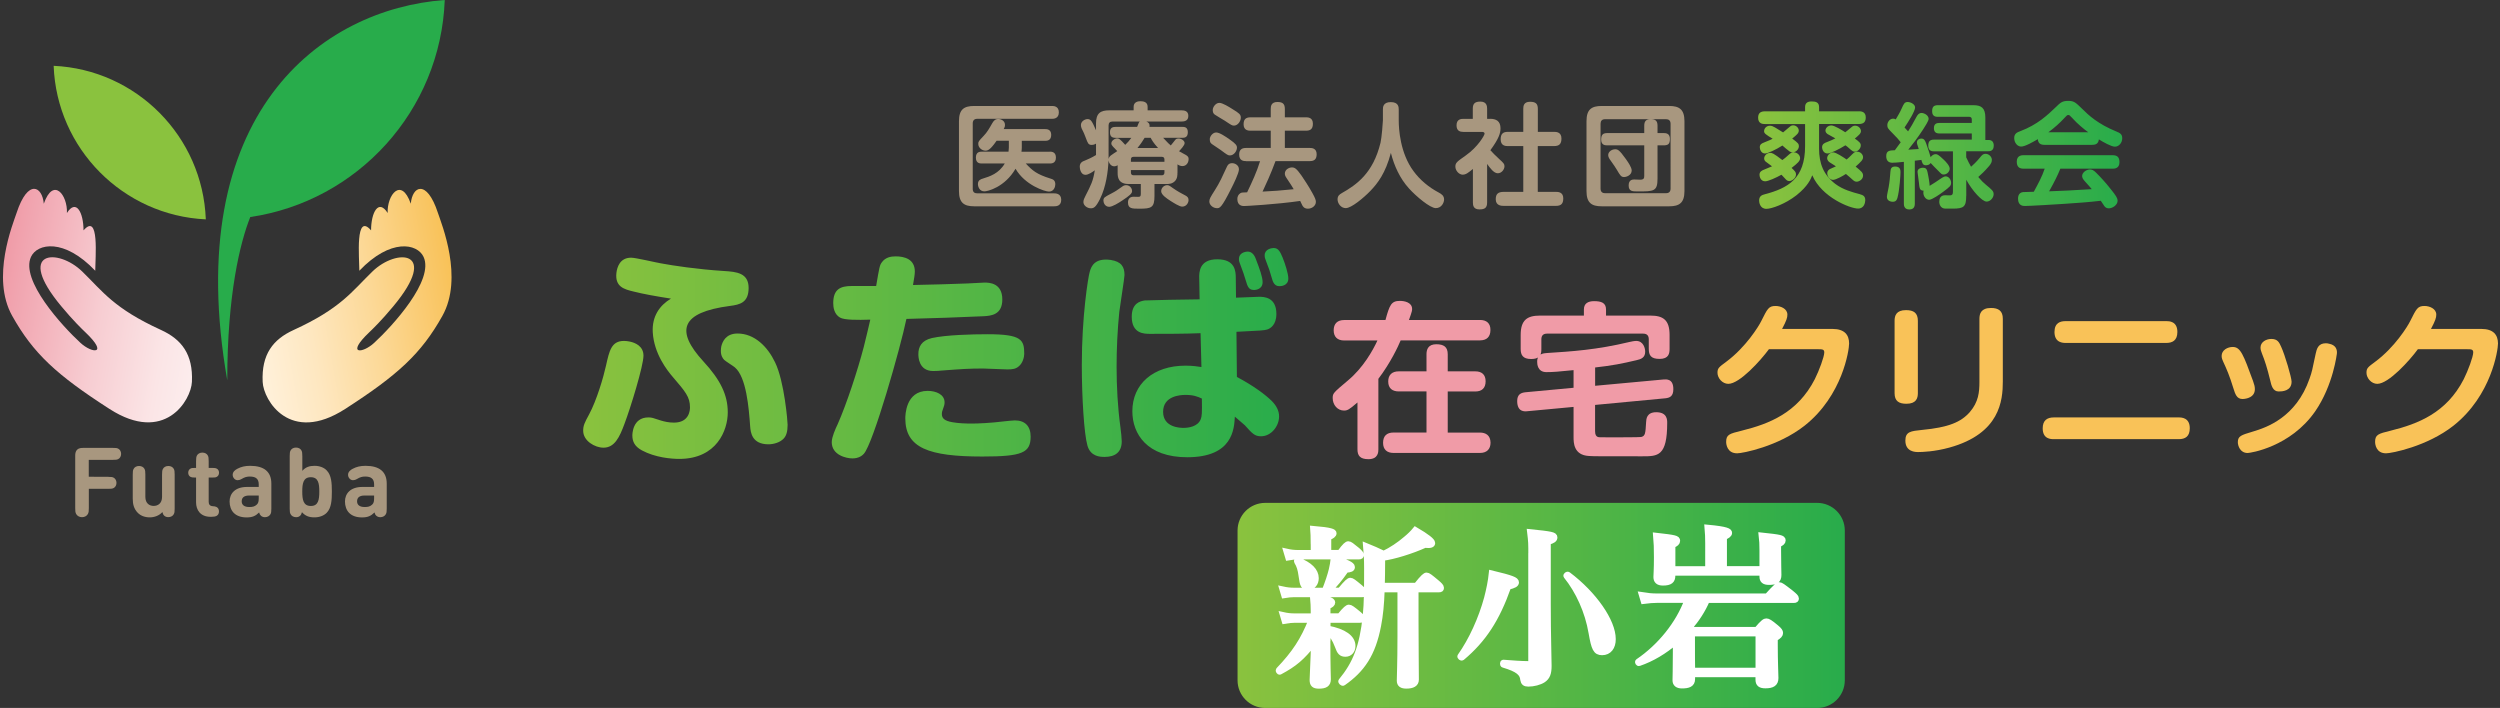 <?xml version="1.0" encoding="utf-8"?>
<!-- Generator: Adobe Illustrator 25.0.0, SVG Export Plug-In . SVG Version: 6.00 Build 0)  -->
<svg version="1.1" id="レイヤー_1" xmlns="http://www.w3.org/2000/svg" xmlns:xlink="http://www.w3.org/1999/xlink" x="0px"
	 y="0px" viewBox="0 0 452 128" style="enable-background:new 0 0 452 128;" xml:space="preserve">
<rect x="0" y="0" width="452" height="128" fill="#333333" stroke="none"/>
<style type="text/css">
	.st0{fill:url(#SVGID_3_);}
	.st1{fill:#F09BA7;}
	.st2{fill:#F9C258;}
	.st3{fill:#A8977F;}
	.st4{fill:url(#SVGID_4_);}
	.st5{fill:#8AC23E;}
	.st6{fill:#28AC4B;}
	.st7{clip-path:url(#SVGID_5_);fill:url(#SVGID_6_);}
	.st8{clip-path:url(#SVGID_7_);fill:url(#SVGID_8_);}
	.st9{fill:url(#SVGID_9_);}
	.st10{fill:#FFFFFF;stroke:#FFFFFF;stroke-miterlimit:10;}
</style>
<linearGradient id="SVGID_3_" gradientUnits="userSpaceOnUse" x1="105.443" y1="63.912" x2="232.934" y2="63.912">
	<stop  offset="0" style="stop-color:#8AC23E"/>
	<stop  offset="1" style="stop-color:#28AC4B"/>
</linearGradient>
<path class="st0" d="M116.34,64.3c0,1.84-2.33,9.42-3.43,12.32c-0.9,2.45-1.8,4.32-3.8,4.32c-1.55,0-3.67-1.22-3.67-3.06
	c0-0.94,0.24-1.43,1.06-2.94c1.39-2.57,2.61-6.77,3.06-8.81c0.61-2.73,0.98-4.49,3.26-4.49c0.33,0,0.69,0.04,1.06,0.12
	C114.87,61.97,116.34,62.59,116.34,64.3 M140.12,65.48c-1.35-2.81-3.71-5.18-6.77-5.18c-2.12,0-2.73,1.47-2.94,2.33
	c-0.04,0.24-0.08,0.49-0.08,0.81c0,0.9,0.37,1.39,0.61,1.63c0.25,0.25,1.63,1.1,1.92,1.35c2.08,1.75,2.53,7.3,2.77,10.69
	c0.08,1.02,0.29,3.22,3.3,3.22c0.94,0,2.12-0.33,2.78-1.06c0.45-0.49,0.69-1.22,0.69-2.49C142.41,76.38,141.84,68.99,140.12,65.48
	 M131.99,55.31c1.77-0.23,3.36-0.58,3.36-3.25c0-2.72-2.2-2.92-4.41-3.06c-4.81-0.3-9.3-0.98-11.46-1.39
	c-0.78-0.12-4.53-1.02-5.38-1.02c-2.04,0-2.53,1.75-2.65,2.73c-0.29,2.53,1.39,2.98,3.06,3.38c1.7,0.44,4.2,0.89,6.8,1.29
	c-2.05,1.22-3.46,3.22-3.29,6.1c0.23,3.85,2.57,6.85,3.67,8.12c2.2,2.57,3.06,3.55,3.06,5.43c0,0.45-0.08,2.77-2.9,2.77
	c-0.98,0-1.75-0.2-2.33-0.37c-1.51-0.49-1.67-0.57-2.29-0.57c-2.9,0-2.9,3.1-2.9,3.26c0,1.14,0.45,2,1.71,2.69
	c2.41,1.31,5.35,1.55,6.77,1.55c6.78,0,8.77-5.18,8.77-8.41c0-3.14-1.31-5.86-4.41-9.22C122.05,59.77,123.09,56.47,131.99,55.31
	 M159.48,47.37c0.61-0.82,1.55-1.02,2.45-1.02c1.59,0,3.47,0.49,3.47,2.73c0,0.57-0.12,1.22-0.33,2.45
	c3.26-0.08,7.22-0.16,9.79-0.28c0.49,0,2.69-0.16,3.14-0.16c0.82,0,3.22,0.04,3.22,3.06c0,2.77-2.04,2.94-3.3,3.02
	c-4.2,0.2-9.39,0.37-14.04,0.49c-1.06,5.18-6.04,22.65-7.71,24.4c-0.29,0.33-0.94,0.82-2.04,0.82c-1.14,0-3.75-0.61-3.75-2.94
	c0-0.9,0.65-2.37,1.06-3.22c1.63-3.67,3.63-9.79,4.73-13.99c0.45-1.75,0.94-3.92,1.18-4.94c-2.33,0.08-4.69,0.08-5.47-0.37
	c-1.06-0.61-1.23-1.84-1.23-2.61c0-2.53,1.31-3.1,3.35-3.1h4.41C158.99,48.31,159.03,47.94,159.48,47.37 M177.59,82.54
	c-9.67,0-13.91-1.55-13.91-6.89c0-0.53,0.04-4.98,4.04-4.98c1.47,0,3.06,0.61,3.06,2.08c0,0.41-0.12,0.73-0.2,0.94
	c-0.24,0.65-0.29,0.82-0.29,1.18c0,0.74,0.45,1.22,1.92,1.47c1.1,0.2,2.49,0.24,3.43,0.24c1.14,0,3.31-0.08,6-0.41
	c0.49-0.04,1.39-0.16,1.84-0.16c1.83,0,2.86,1.02,2.86,2.94C186.32,81.84,184.9,82.54,177.59,82.54 M184.16,66.26
	c-0.53,0.45-1.1,0.53-2.04,0.53c-0.69,0-3.75-0.16-4.37-0.16c-2.57,0-3.67,0.08-7.55,0.37c-0.24,0.04-0.9,0.08-1.47,0.08
	c-2.69,0-2.69-2.65-2.69-3.06c0-1.27,0.53-2.45,2.45-2.9c2.57-0.57,7.34-0.69,10.08-0.69c6.16,0,6.61,1.02,6.61,3.55
	C185.18,64.59,184.9,65.69,184.16,66.26 M203.31,49.73c0,0.49-0.81,5.59-0.94,6.65c-0.33,3.26-0.49,6.61-0.49,9.91
	c0,3.59,0.2,7.34,0.69,10.93c0.12,0.9,0.24,2.08,0.24,2.57c0,1.96-1.18,2.82-3.1,2.82c-0.77,0-2.53-0.04-3.1-2.04
	c-0.61-2.08-1.02-8.77-1.02-14.57c0-8.85,1.14-15.87,1.43-16.85c0.29-1.1,0.98-2.53,3.76-2.16
	C202.78,47.29,203.31,48.27,203.31,49.73 M216.82,50.31c-0.04-1.14,0.04-3.43,3.26-3.43c3.26,0,3.35,2.16,3.35,3.43l0.04,3.51
	c0.65-0.04,3.96-0.16,4.16-0.16c0.81,0,3.14,0,3.14,3.1c0,2.04-1.14,2.65-1.67,2.82c-0.65,0.16-0.94,0.2-5.55,0.41l0.08,8.16
	c3.26,1.75,5.14,3.22,6.28,4.32c0.82,0.82,1.35,1.75,1.35,2.82c0,1.8-1.47,3.59-3.26,3.59c-1.14,0-1.55-0.45-2.94-2
	c-0.17-0.16-1.59-1.39-1.8-1.55c-0.12,2.24-0.37,7.34-8.61,7.34c-7.26,0-9.92-4.2-9.92-8.32c0-4.9,3.75-8.24,9.63-8.24
	c1.31,0,2.2,0.16,2.86,0.25l-0.16-6.12c-2.81,0.12-6.28,0.12-9.14,0.12c-1.02,0-3.3,0-3.3-3.1c0-2.41,1.47-2.81,2.36-2.94
	c0.49-0.04,8.12-0.2,9.91-0.2L216.82,50.31z M214.33,71.4c-0.98,0-4.04,0.2-4.04,3.06c0,2.82,3.06,2.9,3.67,2.9
	c0.9,0,2.61-0.2,3.14-1.59c0.2-0.57,0.24-0.9,0.2-3.71C216.49,71.68,215.76,71.4,214.33,71.4 M224.12,47.49
	C224,47.2,224,46.92,224,46.8c0-1.06,1.1-1.31,1.59-1.31c0.69,0,1.18,0.53,1.47,1.35c0.69,1.8,1.22,3.26,1.22,4.16
	c0,1.35-1.31,1.43-1.55,1.43c-0.57,0-0.98-0.2-1.27-1.02c-0.08-0.29-0.57-1.75-0.65-2.04C224.69,49.08,224.24,47.86,224.12,47.49
	 M228.77,46.84c-0.12-0.29-0.12-0.61-0.12-0.69c0-1.06,1.18-1.31,1.63-1.31c0.86,0,1.18,0.69,1.63,1.76c0.45,1.1,1.02,2.9,1.02,3.75
	c0,1.35-1.39,1.39-1.59,1.39c-0.41,0-0.94-0.12-1.26-1.02c-0.08-0.28-0.53-1.71-0.61-2C229.38,48.43,228.85,47.12,228.77,46.84"/>
<g>
	<g>
		<path class="st1" d="M267.61,57.85h-12.87c0.57-1.56,0.57-1.77,0.57-1.98c0-1.23-1.45-1.47-2.2-1.47c-1.57,0-1.87,0.72-2.62,3.46
			h-7.46c-1.23,0-1.9,0.66-1.9,1.86c0,1.14,0.63,1.84,1.9,1.84h6.01c-0.84,1.83-2.59,4.93-5.29,7.19c-2.68,2.26-2.8,2.35-2.8,3.22
			c0,1.26,0.9,2.26,2.04,2.26c0.6,0,0.93-0.15,2.44-1.47v8.48c0,1.11,0.45,1.78,1.98,1.78c1.8,0,1.8-1.35,1.8-1.78V68.49
			c2.2-2.89,3.61-5.92,4.03-6.95h14.34c1.23,0,1.89-0.66,1.89-1.86C269.5,58.42,268.72,57.85,267.61,57.85z"/>
		<path class="st1" d="M267.58,78.21h-5.83v-7.43h4.99c1.17,0,1.86-0.6,1.86-1.84c0-1.23-0.72-1.8-1.86-1.8h-4.99v-3.1
			c0-1.32-0.72-1.8-2.07-1.8c-1.45,0-1.77,0.93-1.77,1.8v3.1h-5.02c-1.2,0-1.9,0.63-1.9,1.83c0,1.26,0.78,1.8,1.9,1.8h5.02v7.43
			h-5.96c-1.23,0-1.89,0.63-1.89,1.86c0,1.23,0.72,1.83,1.89,1.83h15.64c1.23,0,1.9-0.69,1.9-1.86
			C269.47,78.66,268.57,78.21,267.58,78.21z"/>
		<path class="st1" d="M301.1,72.01c0.84-0.09,1.44-0.39,1.44-1.66c0-1.92-1.29-1.77-1.78-1.74l-12.36,1.14v-3.31
			c3.19-0.36,4.81-0.69,7.49-1.32c0.84-0.18,1.56-0.48,1.56-1.53c0-0.63-0.33-1.95-1.62-1.95c-0.36,0-0.93,0.12-1.18,0.18
			c-6.01,1.44-10.4,1.71-15.01,2.01c-0.21,0-0.75,0.06-1.11,0.27c0.09-0.24,0.15-0.42,0.15-1.02v-1.74c0-0.69,0.36-1.02,1.02-1.02
			h17.38c0.69,0,1.02,0.36,1.02,1.02v1.71c0,1.17,0.36,1.84,1.96,1.84c1.68,0,1.8-1.02,1.8-1.84v-2.5c0-2.68-1.14-3.49-3.46-3.49
			h-8.03v-1.11c0-1.23-0.9-1.5-2.17-1.5c-1.05,0-1.83,0.39-1.83,1.5v1.11h-7.94c-2.29,0-3.49,0.78-3.49,3.49v2.53
			c0,1.08,0.36,1.83,1.9,1.83c0.69,0,0.99-0.15,1.23-0.27c-0.15,0.3-0.15,0.63-0.15,0.75c0,0.48,0.09,1.89,1.68,1.89
			c1.17,0,2.28-0.09,4.9-0.36v3.19l-8.69,0.81c-0.87,0.09-1.5,0.42-1.5,1.59c0,2.01,1.35,1.89,1.83,1.84l8.36-0.78v5.44
			c0,0.99,0,3.28,2.77,3.43c0.81,0.06,1.53,0.06,9.65,0.06c2.83,0,4.51,0,4.51-6.05c0-0.54,0-1.92-1.98-1.92
			c-1.74,0-1.8,1.23-1.83,1.77c-0.12,2.07-0.15,2.53-0.9,2.71c-0.33,0.06-4.51,0.06-5.42,0.06c-2.22,0-2.28,0-2.46-0.09
			c-0.24-0.12-0.45-0.33-0.45-1.05v-4.72L301.1,72.01z"/>
	</g>
	<g>
		<path class="st2" d="M331.31,59.47h-9.11c0.81-1.53,0.96-2.04,0.96-2.59c0-1.08-1.23-1.56-2.14-1.56c-1.26,0-1.47,0.51-2.59,2.74
			c-0.45,0.93-2.8,4.72-6.28,7.31c-1.38,1.02-1.63,1.2-1.63,2.02c0,0.99,0.9,2.01,1.96,2.01c2.04,0,5.83-4.21,7.34-6.26h8.87
			c0.75,0,1.14,0,1.14,0.57c0,0.78-0.93,3.28-1.71,4.84c-3.13,6.11-8.27,8.09-13.23,9.32c-2.23,0.54-2.8,0.72-2.8,2.02
			c0,0.45,0.18,2.07,1.99,2.07c0.96,0,7.4-1.23,12.18-4.99c6.89-5.44,8.06-13.71,8.06-14.86C334.32,60.55,333.5,59.47,331.31,59.47z
			"/>
		<path class="st2" d="M346.75,71.08V58c0-1.44-0.78-1.93-2.14-1.93c-1.77,0-2.07,0.99-2.07,1.93v13.08c0,1.44,0.78,1.92,2.14,1.92
			C346.45,73,346.75,72.01,346.75,71.08z"/>
		<path class="st2" d="M359.98,55.68c-1.8,0-2.1,1.02-2.1,1.96v11.43c0,1.86-0.18,3.61-1.72,5.41c-1.59,1.84-3.88,2.8-8.66,3.25
			c-2.02,0.21-3.01,0.3-3.01,1.93c0,2.07,1.87,2.07,2.32,2.07c0.66,0,2.95-0.06,5.65-0.81c9.14-2.53,9.65-8.51,9.65-11.97V57.64
			C362.12,56.19,361.3,55.68,359.98,55.68z"/>
		<path class="st2" d="M373.47,62h18.22c1.05,0,1.98-0.42,1.98-1.98c0-1.96-1.53-1.96-1.98-1.96h-18.22c-0.93,0-2.02,0.27-2.02,1.98
			C371.46,62,373.02,62,373.47,62z"/>
		<path class="st2" d="M393.92,75.47h-22.58c-1.2,0-2.02,0.51-2.02,1.98c0,1.95,1.5,1.95,2.02,1.95h22.58c1.2,0,1.99-0.51,1.99-1.98
			C395.91,75.5,394.4,75.47,393.92,75.47z"/>
		<path class="st2" d="M410.45,68.76c0.21,0.93,0.48,2.02,1.53,2.02c0.63,0,2.34-0.06,2.34-1.78c0-0.72-1.2-4.84-1.89-6.31
			c-0.36-0.81-0.66-1.41-1.77-1.41c-0.96,0-1.96,0.57-1.96,1.56c0,0.39,0.12,0.69,0.24,1.02C409.49,65.24,409.88,66.42,410.45,68.76
			z"/>
		<path class="st2" d="M421.12,62.15c-0.21-0.06-0.42-0.09-0.6-0.09c-1.41,0-1.66,1.05-1.84,1.87c-0.63,3.01-0.69,3.34-1.11,4.51
			c-2.44,7.07-7.85,8.87-10.26,9.59c-2.11,0.63-2.71,0.81-2.71,1.92c0,0.6,0.39,1.95,1.77,1.95c0.48,0,7.73-1.08,12.21-7.52
			c3.28-4.75,3.94-10.46,3.94-10.58C422.54,63.2,422.33,62.39,421.12,62.15z"/>
		<path class="st2" d="M407.68,70.36c0-0.45-0.09-0.78-0.33-1.47c-1.75-4.78-2.26-6.16-3.67-6.16c-0.93,0-2.01,0.57-2.01,1.62
			c0,0.42,0.15,0.75,0.3,1.08c0.6,1.29,1.11,2.44,1.83,4.78c0.33,1.05,0.6,1.93,1.65,1.93C406.12,72.13,407.68,71.86,407.68,70.36z"
			/>
		<path class="st2" d="M448.63,59.47h-9.11c0.81-1.53,0.96-2.04,0.96-2.59c0-1.08-1.23-1.56-2.13-1.56c-1.26,0-1.47,0.51-2.59,2.74
			c-0.45,0.93-2.79,4.72-6.28,7.31c-1.38,1.02-1.62,1.2-1.62,2.02c0,0.99,0.9,2.01,1.95,2.01c2.05,0,5.84-4.21,7.34-6.26h8.87
			c0.75,0,1.14,0,1.14,0.57c0,0.78-0.93,3.28-1.71,4.84c-3.13,6.11-8.27,8.09-13.23,9.32c-2.23,0.54-2.8,0.72-2.8,2.02
			c0,0.45,0.18,2.07,1.98,2.07c0.96,0,7.4-1.23,12.18-4.99c6.89-5.44,8.06-13.71,8.06-14.86C451.63,60.55,450.82,59.47,448.63,59.47
			z"/>
	</g>
</g>
<g>
	<g>
		<path class="st3" d="M190.19,19.16c0.27,0,1.25,0,1.25,1.15c0,1.17-0.99,1.17-1.25,1.17h-13.48c-0.53,0-0.84,0.25-0.84,0.84v11.82
			c0,0.58,0.29,0.82,0.84,0.82h13.89c0.27,0,1.27,0.02,1.27,1.17c0,1.17-0.99,1.17-1.27,1.17h-14.47c-1.83,0-2.75-0.64-2.75-2.75
			V21.91c0-2.14,0.92-2.75,2.75-2.75H190.19z M189.8,27.42c0.29,0,1.11,0,1.11,1.07c0,1.07-0.82,1.07-1.11,1.07h-4.34
			c1.21,1.29,1.97,1.95,4.48,2.73c0.41,0.12,0.86,0.29,0.86,1.03c0,0.45-0.25,1.32-1.15,1.32c-0.72,0-4.32-1.15-6.04-4.13
			c-1.97,3.37-5.08,4.09-5.63,4.09c-0.9,0-1.17-0.86-1.17-1.32c0-0.72,0.53-0.88,0.88-0.99c1.27-0.39,2.92-0.92,3.97-2.73h-4.13
			c-0.31,0-1.09,0-1.09-1.05c0-1.03,0.66-1.09,1.09-1.09h4.81c0-0.02,0.06-0.51,0.06-0.72v-1.25h-2.22
			c-1.13,1.64-1.58,1.79-2.01,1.79c-0.62,0-1.3-0.53-1.3-1.23c0-0.43,0.1-0.51,0.99-1.46c0.6-0.62,1.01-1.34,1.52-2.24
			c0.25-0.45,0.56-0.8,1.09-0.8c0.47,0,1.23,0.29,1.23,1.07c0,0.29-0.08,0.49-0.23,0.76h7.48c0.27,0,1.11,0,1.11,1.05
			c0,1.07-0.82,1.07-1.11,1.07h-4.21v1.25c0,0.29-0.04,0.58-0.06,0.72H189.8z"/>
		<path class="st3" d="M212.88,31.24c0,0.43,0,1.03-0.45,1.5c-0.51,0.53-1.15,0.53-1.58,0.53h-2.12v2.14c0,2.14-0.55,2.32-2.73,2.32
			c-1.32,0-2.06,0-2.06-1.13c0-0.66,0.35-1.03,1.01-1.03c0.08,0,0.78,0.02,0.84,0.02c0.39,0,0.47-0.14,0.47-0.55v-1.77h-2.18
			c-1.91,0-2.01-1.25-2.01-2.01v-1.38c-0.14,0.08-0.37,0.19-0.62,0.19c-0.55,0-0.97-0.53-1.03-1.09c-0.08,1.97-0.43,4.77-1.54,6.99
			c-0.76,1.52-1.13,1.69-1.66,1.69c-0.68,0-1.34-0.53-1.34-1.13c0-0.37,0.16-0.7,0.35-1.07c1.07-2.1,1.4-2.73,1.71-4.67
			c-0.39,0.29-1.17,0.82-1.69,0.82c-0.86,0-1.03-1.13-1.03-1.46c0-0.76,0.51-0.97,0.95-1.13c0.53-0.21,1.23-0.53,1.99-0.99v-2.06
			c-0.14,0.08-0.41,0.23-0.78,0.23c-0.62,0-0.72-0.35-1.05-1.23c-0.27-0.74-0.39-0.99-0.76-1.73c-0.04-0.1-0.14-0.35-0.14-0.64
			c0-0.64,0.68-1.07,1.21-1.07c0.62,0,0.84,0.49,1.52,2.03v-1.25c0-1.85,0.82-2.36,2.38-2.36h4.42v-0.64c0-0.9,0.84-1.01,1.21-1.01
			c0.62,0,1.32,0.16,1.32,1.01v0.64h6.15c0.47,0,1.21,0.1,1.21,0.99c0,0.76-0.47,1.03-1.21,1.03h-6.39
			c0.39,0.16,0.66,0.37,0.58,0.97h5.9c0.41,0,1.03,0.02,1.03,0.97c0,0.92-0.55,1.01-1.03,1.01h-3.43c0.92,0.99,1.03,1.09,1.38,1.38
			c0.14-0.16,0.72-0.92,0.86-1.07c0.16-0.16,0.35-0.19,0.53-0.19c0.49,0,1.11,0.37,1.11,0.84c0,0.39-0.68,1.11-1.01,1.46
			c0.21,0.1,1.11,0.6,1.3,0.72c0.39,0.25,0.43,0.45,0.43,0.72c0,0.6-0.39,1.25-1.11,1.25c-0.33,0-0.58-0.1-0.9-0.31V31.24z
			 M202.89,36.26c-0.64,0.43-1.77,1.13-2.34,1.13c-0.78,0-1.05-0.74-1.05-1.11c0-0.56,0.19-0.64,1.44-1.3
			c0.8-0.41,1.07-0.62,1.91-1.21c0.27-0.21,0.47-0.29,0.76-0.29c0.58,0,1.07,0.47,1.07,1.09C204.68,34.96,204.26,35.36,202.89,36.26
			z M200.44,28.72c0.06-0.35,0.35-0.58,0.41-0.62c0.31-0.25,0.84-0.55,1.15-0.78c-0.25-0.27-0.53-0.58-0.78-0.82
			c-0.21-0.23-0.29-0.37-0.29-0.58c0-0.47,0.6-0.9,1.07-0.9c0.29,0,0.51,0.12,1.44,1.17c0.41-0.39,0.78-0.8,1.11-1.27h-2.84
			c-0.62,0-1.03-0.19-1.03-1.03c0-0.84,0.55-0.95,1.03-0.95h3.88c0.29-0.76,0.33-0.84,0.49-0.97h-4.93c-0.49,0-0.72,0.25-0.72,0.7
			V28.72z M204.47,29.25h6.06v-0.41c0-0.29-0.12-0.49-0.49-0.49h-5.08c-0.41,0-0.49,0.23-0.49,0.49V29.25z M204.47,30.75v0.43
			c0,0.29,0.1,0.51,0.49,0.51h5.08c0.41,0,0.49-0.27,0.49-0.51v-0.43H204.47z M209.38,26.76c-0.86-0.95-1.13-1.44-1.34-1.85h-1.09
			c-0.29,0.47-0.64,1.05-1.3,1.85H209.38z M211.01,33.48c0.29,0,0.37,0.04,1.05,0.53c0.78,0.55,1.52,0.95,2.34,1.38
			c0.25,0.14,0.49,0.35,0.49,0.78c0,0.47-0.37,1.19-1.15,1.19c-0.49,0-1.62-0.72-2.16-1.07c-0.58-0.37-1.64-1.07-1.64-1.71
			C209.94,33.94,210.49,33.48,211.01,33.48z"/>
		<path class="st3" d="M222.6,34.1c-1.77,3.54-2.08,3.54-2.57,3.54c-0.66,0-1.38-0.53-1.38-1.21c0-0.47,0.16-0.72,1.03-2.1
			c0.82-1.27,1.42-2.61,2.1-4.09c0.14-0.33,0.35-0.74,0.99-0.74c0.51,0,1.23,0.37,1.23,1.11C224,31.31,223.01,33.3,222.6,34.1z
			 M219.88,23.95c0.62,0,1.66,0.72,2.4,1.23c1.19,0.82,1.36,1.13,1.36,1.52c0,0.6-0.55,1.4-1.27,1.4c-0.35,0-0.49-0.1-1.71-1.01
			c-0.23-0.16-1.23-0.82-1.44-0.97c-0.37-0.25-0.49-0.41-0.49-0.97C218.73,24.65,219.27,23.95,219.88,23.95z M220.46,18.6
			c0.58,0,1.73,0.72,2.38,1.13c1.21,0.74,1.5,0.97,1.5,1.54c0,0.68-0.58,1.44-1.23,1.44c-0.35,0-0.43-0.06-1.69-0.9
			c-0.27-0.16-1.46-0.86-1.69-1.03c-0.21-0.12-0.47-0.31-0.47-0.88C219.27,19.34,219.8,18.6,220.46,18.6z M225.29,29.13
			c-0.37,0-1.25-0.02-1.25-1.19c0-1.01,0.64-1.19,1.25-1.19h4.46v-3.12h-3.64c-0.31,0-1.27,0-1.27-1.15c0-0.92,0.41-1.27,1.27-1.27
			h3.64v-1.52c0-0.47,0.08-1.25,1.19-1.25c0.9,0,1.36,0.27,1.36,1.25v1.52h3.82c0.31,0,1.25,0,1.25,1.15c0,0.97-0.45,1.27-1.25,1.27
			h-3.82v3.12h4.5c0.31,0,1.25,0,1.25,1.13c0,0.92-0.43,1.25-1.25,1.25h-6.19c-0.78,2.16-1.87,4.52-2.34,5.51
			c2.28-0.12,2.9-0.16,5.63-0.43c-0.43-0.72-0.51-0.86-1.29-2.01c-0.27-0.39-0.31-0.62-0.31-0.82c0-0.72,0.76-1.11,1.27-1.11
			c0.53,0,0.84,0.21,1.73,1.46c0.51,0.76,1.25,1.85,1.99,3.19c0.45,0.82,0.62,1.21,0.62,1.58c0,0.7-0.7,1.23-1.44,1.23
			c-0.7,0-0.95-0.45-1.05-0.68c-0.06-0.1-0.31-0.62-0.35-0.72c-4.44,0.64-9.89,0.92-10.13,0.92c-0.25,0-1.23,0-1.23-1.27
			c0-0.45,0.19-0.84,0.58-1.07c0.19-0.1,0.31-0.12,1.19-0.14c0.88-1.83,1.75-3.7,2.34-5.63H225.29z"/>
		<path class="st3" d="M250.03,19.8c0-0.37,0-1.34,1.42-1.34c1.42,0,1.44,0.92,1.44,1.34v1.97c0,1.56,0.25,5.9,2.67,9.17
			c1.19,1.62,2.77,2.92,4.54,3.86c0.49,0.27,0.99,0.56,0.99,1.27c0,0.58-0.47,1.56-1.5,1.56c-1.01,0-3.51-2.08-4.85-3.56
			c-1.64-1.81-2.67-4.07-3.27-6.43c-0.97,3.7-2.41,5.53-3.72,6.89c-1.17,1.21-3.41,3.1-4.44,3.1c-0.86,0-1.48-0.84-1.48-1.58
			c0-0.66,0.37-0.9,0.76-1.13c2.67-1.52,5.67-3.58,7.01-9.13c0.21-0.88,0.43-3.7,0.43-4.03V19.8z"/>
		<path class="st3" d="M269.42,21.48c1.05,0,1.87,0.39,1.87,1.71c0,0.88-0.27,1.83-1.83,3.97c0.47,0.53,0.86,0.9,1.56,1.56
			c0.82,0.76,0.99,0.9,0.99,1.34c0,0.58-0.53,1.27-1.21,1.27c-0.72,0-1.4-0.95-1.93-1.69v6.97c0,1.01-0.47,1.25-1.4,1.25
			c-1.07,0-1.17-0.72-1.17-1.25v-6.06c-0.84,0.68-1.25,1.03-1.85,1.03c-0.66,0-1.32-0.72-1.32-1.46c0-0.7,0.31-0.9,1.85-1.99
			c2.26-1.58,3.43-3.7,3.43-3.95c0-0.31-0.31-0.33-0.49-0.33h-3.33c-0.6,0-1.25-0.16-1.25-1.19c0-1.17,0.92-1.17,1.25-1.17h1.69
			v-1.85c0-0.95,0.43-1.27,1.38-1.27c1.15,0,1.21,0.86,1.21,1.27v1.85H269.42z M280.97,23.84c0.35,0,1.34,0,1.34,1.19
			c0,0.97-0.37,1.38-1.34,1.38h-2.94v8.28h3.29c0.33,0,1.32,0,1.32,1.17c0,0.95-0.37,1.36-1.32,1.36h-9.43c-0.37,0-1.46,0-1.46-1.19
			c0-1.01,0.47-1.34,1.46-1.34h3.52v-8.28h-2.8c-0.33,0-1.29,0-1.29-1.21c0-1.01,0.43-1.36,1.29-1.36h2.8v-4.17
			c0-0.47,0.06-1.27,1.21-1.27c1.03,0,1.42,0.35,1.42,1.27v4.17H280.97z"/>
		<path class="st3" d="M304.55,34.55c0,2.12-0.92,2.75-2.75,2.75h-12.21c-1.83,0-2.75-0.62-2.75-2.75V21.91
			c0-2.12,0.9-2.75,2.75-2.75h12.21c1.83,0,2.75,0.64,2.75,2.75V34.55z M302.04,22.39c0-0.6-0.33-0.84-0.82-0.84H290.2
			c-0.6,0-0.82,0.35-0.82,0.84v11.7c0,0.55,0.27,0.84,0.82,0.84h11.02c0.53,0,0.82-0.27,0.82-0.84V22.39z M299.68,32.29
			c0,2.32-0.66,2.32-3.58,2.32c-0.95,0-1.64,0-1.64-1.09c0-1.07,0.76-1.07,1.05-1.07c0.16,0,0.88,0.04,1.03,0.04
			c0.66,0,0.74-0.29,0.74-0.66v-5.55h-6.62c-0.43,0-1.17,0-1.17-1.05c0-0.99,0.43-1.17,1.17-1.17h6.62v-1.34
			c0-0.82,0.35-1.17,1.13-1.17c0.82,0,1.27,0.21,1.27,1.17v1.34h1.07c0.43,0,1.17,0.02,1.17,1.07c0,0.99-0.41,1.15-1.17,1.15h-1.07
			V32.29z M293.96,28.76c0.39,0.55,1.05,1.5,1.05,2.06c0,0.84-0.92,1.19-1.38,1.19c-0.53,0-0.7-0.29-1.29-1.29
			c-0.29-0.49-0.51-0.8-1.15-1.71c-0.19-0.25-0.43-0.6-0.43-0.97c0-0.62,0.68-1.05,1.23-1.05
			C292.44,26.99,292.71,26.99,293.96,28.76z"/>
	</g>
	<linearGradient id="SVGID_4_" gradientUnits="userSpaceOnUse" x1="317.872" y1="28.048" x2="383.693" y2="28.048">
		<stop  offset="0" style="stop-color:#8AC23E"/>
		<stop  offset="1" style="stop-color:#28AC4B"/>
	</linearGradient>
	<path class="st4" d="M336.08,20.12c0.31,0,1.25,0,1.25,1.09c0,0.82-0.35,1.21-1.25,1.21h-7.19v4.46c0,2.65,0.78,4.73,2.96,6.39
		c1.34,1.01,3.04,1.48,4.38,1.83c0.68,0.19,1.01,0.41,1.01,1.09c0,0.41-0.18,1.52-1.3,1.52c-1.4,0-6.56-2.01-8.28-6.02
		c-0.27,0.68-0.78,1.95-2.84,3.6c-2.06,1.62-4.54,2.47-5.45,2.47c-1.17,0-1.32-1.17-1.32-1.5c0-0.8,0.51-1.01,1.01-1.13
		c4.21-1.11,7.3-2.84,7.3-8.69v-4.01h-7.26c-0.41,0-1.23-0.06-1.23-1.15c0-0.92,0.55-1.15,1.23-1.15h7.26v-0.76
		c0-0.66,0.35-1.03,1.17-1.03c0.78,0,1.36,0.16,1.36,1.03v0.76H336.08z M325.46,28.59c0,0.53-0.51,0.97-1.54,1.77
		c0.6,0.56,0.8,0.78,0.8,1.17c0,0.68-0.74,1.21-1.23,1.21c-0.35,0-0.55-0.23-0.8-0.51c-0.12-0.14-0.25-0.27-0.6-0.64
		c-1.03,0.58-2.43,1.19-2.94,1.19c-0.8,0-1.03-0.78-1.03-1.17c0-0.55,0.37-0.76,0.78-0.92c0.97-0.39,1.07-0.43,1.48-0.62
		c-0.18-0.14-0.97-0.72-1.13-0.84c-0.14-0.12-0.29-0.29-0.29-0.58c0-0.49,0.47-1.01,1.11-1.01c0.27,0,0.51,0,2.18,1.3
		c0.33-0.23,0.64-0.49,1.23-1.03c0.16-0.14,0.35-0.33,0.72-0.37c-0.25,0.02-0.41-0.02-0.62-0.14c-0.23-0.14-1.13-0.92-1.32-1.09
		c-1.15,0.74-2.65,1.44-3.14,1.44c-0.68,0-0.95-0.72-0.95-1.13c0-0.53,0.39-0.7,0.68-0.82c1.19-0.49,1.32-0.53,1.64-0.72
		c-1.27-0.78-1.54-0.97-1.54-1.36c0-0.55,0.47-0.99,1.05-0.99c0.31,0,0.51,0.08,0.92,0.31c0.37,0.23,0.97,0.58,1.46,0.9
		c0.19-0.14,0.78-0.64,1.17-0.99c0.25-0.21,0.39-0.29,0.66-0.29c0.58,0,1.01,0.49,1.01,0.95c0,0.47-0.35,0.76-1.19,1.44
		c1.07,0.8,1.21,0.97,1.21,1.38c0,0.45-0.37,1.01-1.03,1.11C324.94,27.5,325.46,28.06,325.46,28.59z M336.43,26.29
		c0,0.56-0.53,1.13-1.09,1.13c-0.29,0-0.45-0.12-0.7-0.33c-0.62-0.58-0.72-0.62-0.99-0.82c-1.11,0.7-2.69,1.48-3.23,1.48
		c-0.76,0-0.99-0.8-0.99-1.13c0-0.58,0.47-0.78,0.8-0.9c0.9-0.37,1.01-0.39,1.6-0.7c-0.23-0.12-1.21-0.66-1.4-0.78
		c-0.1-0.08-0.39-0.27-0.39-0.64c0-0.39,0.39-0.92,1.07-0.92c0.55,0,1.91,0.84,2.51,1.23c0.27-0.19,0.35-0.27,1.13-0.92
		c0.25-0.23,0.47-0.27,0.66-0.27c0.6,0,1.05,0.53,1.05,0.97s-0.35,0.72-1.11,1.36C336.23,25.67,336.43,25.9,336.43,26.29z
		 M335.01,27.77c0.25-0.25,0.47-0.35,0.74-0.35c0.6,0,1.09,0.49,1.09,1.01c0,0.47-0.37,0.82-1.34,1.69
		c1.07,0.88,1.34,1.11,1.34,1.64c0,0.68-0.72,1.09-1.15,1.09c-0.29,0-0.45-0.1-0.76-0.37c-0.62-0.55-0.64-0.58-1.19-1.03
		c-0.53,0.35-1.81,1.07-2.32,1.07c-0.64,0-1.05-0.68-1.05-1.19c0-0.49,0.33-0.68,0.51-0.78c0.16-0.08,0.9-0.41,1.05-0.47
		c-0.16-0.12-0.27-0.21-1.05-0.68c-0.23-0.14-0.53-0.39-0.53-0.82c0-0.49,0.51-1.03,1.11-1.03c0.49,0,1.79,0.86,2.41,1.29
		C334.21,28.55,334.3,28.49,335.01,27.77z M343.65,25.72c-0.35-0.45-0.66-0.82-1.5-1.66c-0.82-0.82-0.92-0.95-0.92-1.46
		c0-0.51,0.43-1.15,1.05-1.15c0.23,0,0.35,0.06,0.47,0.14c0.35-0.6,0.76-1.25,1.11-2.06c0.33-0.72,0.47-1.09,1.05-1.09
		c0.51,0,1.34,0.39,1.34,0.99c0,0.66-1.23,2.61-1.91,3.62c0.33,0.35,0.37,0.39,0.64,0.7c0.62-0.97,0.66-1.05,1.58-2.73
		c0.18-0.31,0.45-0.6,0.82-0.6c0.58,0,1.32,0.47,1.32,1.07c0,0.37-0.68,1.4-0.99,1.89c-1.13,1.73-1.79,2.53-2.69,3.68
		c0.39-0.02,0.55-0.02,1.89-0.12c-0.31-0.9-0.33-1.01-0.33-1.19c0-0.49,0.45-0.7,0.8-0.7c0.53,0,0.68,0.41,0.86,0.86
		c0.27,0.68,0.74,2.22,0.82,2.51c0.39-0.55,0.82-0.55,0.9-0.55c0.27,0,0.49,0.06,1.52,1.05c0.29,0.29,1.03,1.01,1.03,1.58
		c0,0.43-0.41,1.05-1.11,1.05c-0.31,0-0.37-0.06-1.01-0.72c-0.19-0.19-1.13-1.11-1.32-1.36c-0.19,0.29-0.53,0.41-0.86,0.41
		c-0.58,0-0.68-0.43-0.82-0.97c-0.18,0.02-0.29,0.04-1.19,0.14v7.73c0,0.29,0,1.09-0.99,1.09s-0.99-0.82-0.99-1.09v-7.52
		c-1.23,0.12-1.6,0.16-2.1,0.16c-0.58,0-1.09-0.29-1.09-1.19c0-1.03,0.64-1.03,1.56-1.07L343.65,25.72z M343.61,31.16
		c0,0.39-0.16,3.21-0.55,4.6c-0.08,0.31-0.25,0.72-0.82,0.72c-0.1,0-1.09,0-1.09-0.9c0-0.27,0.27-1.46,0.31-1.69
		c0.19-1.07,0.25-1.81,0.33-2.88c0.04-0.47,0.14-0.9,0.86-0.9C343.61,30.11,343.61,30.81,343.61,31.16z M350.7,32.42
		c0.72-0.49,0.9-0.53,1.09-0.53c0.55,0,0.97,0.58,0.97,1.17c0,0.53-0.23,0.72-1.46,1.64c-0.55,0.41-1.99,1.42-2.51,1.42
		c-0.58,0-1.05-0.64-1.05-1.27c0-0.16,0.02-0.27,0.06-0.37c-0.72-0.06-0.74-0.31-0.88-1.62c-0.02-0.29-0.23-1.75-0.23-1.79
		c0-0.64,0.7-0.74,0.95-0.74c0.72,0,0.78,0.33,0.99,1.46c0.02,0.1,0.25,1.27,0.25,1.81C349.55,33.22,350.43,32.6,350.7,32.42z
		 M355.49,35.42c0,1.95-0.41,2.3-2.43,2.3c-1.32,0-1.42,0-1.54-0.02c-0.6-0.1-0.9-0.66-0.9-1.21c0-0.53,0.18-1.19,1.07-1.19
		c0.16,0,0.82,0.04,0.95,0.02c0.31-0.04,0.45-0.16,0.45-0.64v-7.32h-3.41c-0.29,0-1.05,0-1.05-1.01c0-0.78,0.29-1.11,1.05-1.11h6.82
		v-1.11h-5.84c-0.31,0-1.01-0.02-1.01-0.95c0-0.84,0.53-0.95,1.01-0.95h5.84v-0.62c0-0.21-0.06-0.49-0.49-0.49h-5.65
		c-0.29,0-1.03,0-1.03-0.99c0-0.76,0.25-1.11,1.03-1.11h6.43c1.42,0,2.16,0.49,2.16,2.22v4.07h0.6c0.6,0,0.92,0.37,0.92,1.01
		c0,0.99-0.68,1.03-1.05,1.03h-3.93v1.09c0.25,0.6,0.68,1.36,0.88,1.71c0.35-0.31,0.95-0.86,1.54-1.58c0.47-0.6,0.66-0.76,1.07-0.76
		c0.66,0,1.15,0.58,1.15,1.09c0,0.39-0.14,0.68-0.49,1.11c-0.78,0.92-1.48,1.56-1.97,1.99c0.51,0.62,0.95,1.05,1.38,1.4
		c1.09,0.9,1.4,1.15,1.4,1.71c0,0.62-0.58,1.34-1.27,1.34c-0.82,0-2.57-1.93-3.68-3.95V35.42z M369.67,26.19
		c-0.76,0-1.17-0.27-1.23-1.03c-0.8,0.47-2.3,1.34-3.02,1.34c-0.66,0-1.25-0.68-1.25-1.54c0-0.78,0.49-1.03,1.11-1.25
		c3.1-1.17,4.91-2.9,6.43-4.36c0.82-0.8,1.15-1.11,2.22-1.11c1.07,0,1.34,0.29,2.53,1.44c1.13,1.13,2.82,2.73,6.21,4.11
		c0.62,0.25,1.03,0.47,1.03,1.21c0,0.82-0.6,1.52-1.32,1.52c-0.66,0-2.14-0.84-2.9-1.32c-0.1,0.88-0.7,0.99-1.25,0.99H369.67z
		 M372.51,30.5c-0.49,1.19-0.95,2.16-2.03,4.09c2.92-0.1,3.41-0.14,7.71-0.39c-0.31-0.39-0.41-0.49-1.21-1.38
		c-0.45-0.49-0.53-0.74-0.53-1.01c0-0.62,0.76-1.17,1.42-1.17c0.35,0,0.66,0.14,1.05,0.53c0.82,0.8,1.77,1.83,2.73,3.06
		c0.99,1.23,1.21,1.62,1.21,2.08c0,0.72-0.88,1.36-1.6,1.36c-0.47,0-0.7-0.27-0.82-0.45c-0.08-0.12-0.51-0.78-0.62-0.92
		c-2.14,0.25-4.36,0.41-6.54,0.55c-1.03,0.08-6.33,0.39-7.15,0.39c-0.33,0-1.27,0-1.27-1.32c0-0.18,0-1.11,0.92-1.19
		c0.19-0.02,1.62-0.06,1.93-0.06c0.74-1.36,1.48-2.71,1.97-4.17h-3.8c-0.86,0-1.25-0.39-1.25-1.29c0-1.15,0.97-1.15,1.25-1.15h16.07
		c0.84,0,1.25,0.35,1.25,1.27c0,1.17-0.97,1.17-1.25,1.17H372.51z M377.55,23.91c-0.64-0.47-1.85-1.4-3.02-2.71
		c-0.31-0.33-0.39-0.41-0.58-0.41s-0.27,0.08-0.58,0.41c-0.92,1.01-1.93,1.91-3.02,2.71H377.55z"/>
</g>
<path class="st5" d="M9.7,11.9c0.56,14.99,12.55,27.06,27.51,27.76C36.65,24.66,24.67,12.59,9.7,11.9"/>
<path class="st6" d="M80.41,0c-22.3,1.63-47.77,20.53-39.32,68.77c0-15.5,2.32-24.92,4.16-29.53C64.65,36.38,79.66,20.02,80.41,0"/>
<path class="st3" d="M19.59,86.22c0.52,0,0.72,0.02,0.95,0.14c0.31,0.16,0.52,0.52,0.52,0.94c0,0.43-0.21,0.79-0.52,0.94
	c-0.23,0.12-0.44,0.14-0.95,0.14h-3.53v3.48c0,0.57-0.02,0.77-0.17,1.07c-0.18,0.34-0.58,0.58-1.06,0.58
	c-0.48,0-0.88-0.24-1.06-0.58c-0.15-0.3-0.17-0.5-0.17-1.07v-9.39c0-0.36,0-0.8,0.34-1.15c0.34-0.34,0.79-0.34,1.15-0.34h5.34
	c0.52,0,0.72,0.02,0.95,0.14c0.31,0.16,0.52,0.52,0.52,0.94c0,0.43-0.21,0.79-0.52,0.94c-0.24,0.12-0.44,0.14-0.95,0.14h-4.38v3.06
	H19.59z"/>
<path class="st3" d="M27.08,93.54c-0.91,0-1.64-0.3-2.15-0.8c-0.73-0.74-0.93-1.59-0.93-2.59v-4.34c0-0.55,0.03-0.77,0.15-1.02
	c0.17-0.33,0.52-0.54,0.99-0.54c0.46,0,0.82,0.21,0.99,0.54c0.12,0.25,0.15,0.46,0.15,1.02v4.02c0,1.23,0.79,1.64,1.5,1.64
	c0.72,0,1.52-0.41,1.52-1.64v-4.02c0-0.55,0.03-0.77,0.15-1.02c0.17-0.33,0.53-0.54,0.99-0.54c0.46,0,0.82,0.21,0.99,0.54
	c0.12,0.25,0.15,0.46,0.15,1.02v6.15c0,0.58-0.03,0.76-0.17,1.02c-0.17,0.32-0.55,0.52-0.98,0.52c-0.31,0-0.55-0.1-0.73-0.26
	c-0.18-0.17-0.27-0.36-0.34-0.66C28.79,93.22,27.92,93.54,27.08,93.54"/>
<path class="st3" d="M35.45,86.34h-0.23c-0.43,0-0.59-0.03-0.77-0.12c-0.27-0.14-0.42-0.41-0.42-0.75c0-0.34,0.15-0.61,0.42-0.75
	c0.18-0.1,0.34-0.12,0.77-0.12h0.23v-1.21c0-0.55,0.03-0.77,0.15-1.02c0.17-0.33,0.53-0.54,0.99-0.54c0.46,0,0.82,0.21,0.99,0.54
	c0.12,0.25,0.15,0.46,0.15,1.02v1.21h0.68c0.43,0,0.59,0.03,0.77,0.12c0.27,0.14,0.42,0.41,0.42,0.75c0,0.34-0.15,0.61-0.42,0.75
	c-0.18,0.1-0.34,0.12-0.77,0.12h-0.68v4.37c0,0.43,0.16,0.77,0.73,0.81c0.29,0.02,0.49,0.04,0.68,0.14c0.28,0.14,0.45,0.4,0.45,0.81
	c0,0.4-0.18,0.67-0.45,0.81c-0.2,0.1-0.5,0.16-0.94,0.16h-0.12c-1.89,0-2.63-1.28-2.63-2.61V86.34z"/>
<path class="st3" d="M43.72,86.58c-0.3,0.18-0.55,0.24-0.75,0.24c-0.23,0-0.48-0.1-0.65-0.31c-0.18-0.22-0.25-0.42-0.25-0.68
	c0-0.51,0.43-0.87,0.85-1.08c0.66-0.35,1.38-0.53,2.3-0.53c2.54,0,3.84,1.08,3.84,3.22v4.52c0,0.59-0.03,0.76-0.17,1.02
	c-0.17,0.31-0.55,0.53-0.98,0.53c-0.31,0-0.55-0.1-0.73-0.26c-0.17-0.16-0.26-0.33-0.33-0.6c-0.66,0.65-1.22,0.9-2.26,0.9
	c-1.03,0-1.8-0.29-2.33-0.82c-0.48-0.48-0.75-1.24-0.75-2.05c0-1.45,1-2.64,3.15-2.64h2.12v-0.45c0-1-0.52-1.43-1.6-1.43
	C44.64,86.15,44.22,86.28,43.72,86.58 M46.78,89.59h-1.73c-0.91,0-1.35,0.37-1.35,1.05c0,0.63,0.44,1.03,1.38,1.03
	c0.56,0,0.96-0.07,1.35-0.44c0.27-0.25,0.35-0.57,0.35-1.15V89.59z"/>
<path class="st3" d="M52.38,82.47c0-0.55,0.03-0.77,0.15-1.01c0.17-0.33,0.52-0.54,0.99-0.54c0.46,0,0.82,0.21,0.99,0.54
	c0.12,0.25,0.15,0.46,0.15,1.01v2.66c0.58-0.67,1.28-0.91,2.2-0.91c0.91,0,1.7,0.3,2.2,0.82c0.87,0.89,0.94,2.31,0.94,3.83
	c0,1.54-0.07,2.96-0.94,3.85c-0.51,0.52-1.32,0.82-2.21,0.82c-0.97,0-1.64-0.25-2.26-0.94c-0.07,0.3-0.16,0.49-0.33,0.65
	c-0.18,0.17-0.42,0.26-0.73,0.26c-0.43,0-0.81-0.21-0.98-0.53c-0.14-0.26-0.17-0.44-0.17-1.02V82.47z M56.19,86.28
	c-1.36,0-1.54,1.13-1.54,2.59c0,1.46,0.17,2.61,1.56,2.61c1.35,0,1.52-1.15,1.52-2.61C57.73,87.41,57.56,86.28,56.19,86.28"/>
<path class="st3" d="M64.58,86.58c-0.3,0.18-0.55,0.24-0.75,0.24c-0.23,0-0.48-0.1-0.65-0.31c-0.18-0.22-0.25-0.42-0.25-0.68
	c0-0.51,0.43-0.87,0.85-1.08c0.66-0.35,1.38-0.53,2.3-0.53c2.54,0,3.84,1.08,3.84,3.22v4.52c0,0.59-0.03,0.76-0.17,1.02
	c-0.17,0.31-0.55,0.53-0.98,0.53c-0.31,0-0.55-0.1-0.73-0.26c-0.18-0.16-0.26-0.33-0.33-0.6c-0.67,0.65-1.22,0.9-2.26,0.9
	c-1.03,0-1.8-0.29-2.33-0.82c-0.48-0.48-0.75-1.24-0.75-2.05c0-1.45,1-2.64,3.15-2.64h2.12v-0.45c0-1-0.52-1.43-1.6-1.43
	C65.49,86.15,65.08,86.28,64.58,86.58 M67.64,89.59h-1.73c-0.91,0-1.35,0.37-1.35,1.05c0,0.63,0.44,1.03,1.38,1.03
	c0.56,0,0.96-0.07,1.35-0.44c0.27-0.25,0.35-0.57,0.35-1.15V89.59z"/>
<g>
	<defs>
		<path id="SVGID_2_" d="M74.27,36.83c-1.73-4.93-4.32-1.56-4.18,1.68c-1.66-2.63-3-0.08-3,3.14c-2.91-3.34-2.12,4.99-2.12,7.3
			c5.64-5.91,10.48-4.94,11.61-2.51c1.97,4.22-5.62,12.5-8.93,15.55c-2.15,1.98-5.16,2.15-0.9-1.9c0.64-0.61,2.2-2.11,4.36-4.71
			c8.45-10.14,0.63-10.58-3.79-6.28c-3.74,3.63-5.68,6.65-14.25,10.57c-3.7,1.69-5.81,4.38-5.58,9.38c0.15,3.35,4.94,11.31,14.9,4.9
			c9.55-6.15,13.78-10.02,17.59-16.83c3.87-6.91-0.15-16.63-0.8-18.62c-1.03-3.14-2.21-4.35-3.17-4.35
			C75.1,34.14,74.41,35.25,74.27,36.83"/>
	</defs>
	<clipPath id="SVGID_5_">
		<use xlink:href="#SVGID_2_"  style="overflow:visible;"/>
	</clipPath>
	
		<linearGradient id="SVGID_6_" gradientUnits="userSpaceOnUse" x1="-83.944" y1="480.248" x2="-82.938" y2="480.248" gradientTransform="matrix(40.775 -7.19 7.19 40.775 11.021 -20125.289)">
		<stop  offset="0" style="stop-color:#FFF3E1"/>
		<stop  offset="0.134" style="stop-color:#FFF0D8"/>
		<stop  offset="0.353" style="stop-color:#FEE7C0"/>
		<stop  offset="0.629" style="stop-color:#FCD998"/>
		<stop  offset="0.948" style="stop-color:#F9C562"/>
		<stop  offset="1" style="stop-color:#F9C258"/>
	</linearGradient>
	<polygon class="st7" points="48.5,86.6 92.28,78.88 82.89,25.64 39.11,33.36 	"/>
</g>
<g>
	<defs>
		<path id="SVGID_1_" d="M7.92,36.83c1.73-4.93,4.32-1.56,4.18,1.68c1.66-2.63,3-0.08,3,3.14c2.91-3.34,2.12,4.99,2.12,7.3
			C11.59,43.03,6.74,44,5.61,46.43c-1.97,4.22,5.62,12.5,8.93,15.55c2.15,1.98,5.16,2.15,0.9-1.9c-0.64-0.61-2.2-2.11-4.36-4.71
			c-8.45-10.14-0.63-10.58,3.79-6.28c3.74,3.63,5.68,6.65,14.25,10.57c3.7,1.69,5.81,4.38,5.58,9.38c-0.15,3.35-4.94,11.31-14.9,4.9
			C10.24,67.79,6.02,63.92,2.2,57.1C-1.67,50.19,2.35,40.47,3,38.49c1.03-3.14,2.21-4.35,3.17-4.35
			C7.08,34.14,7.78,35.25,7.92,36.83"/>
	</defs>
	<clipPath id="SVGID_7_">
		<use xlink:href="#SVGID_1_"  style="overflow:visible;"/>
	</clipPath>
	
		<linearGradient id="SVGID_8_" gradientUnits="userSpaceOnUse" x1="-82.467" y1="472.634" x2="-81.427" y2="472.634" gradientTransform="matrix(36.526 6.441 6.441 -36.526 -32.37 17847.785)">
		<stop  offset="0" style="stop-color:#F09BA7"/>
		<stop  offset="0.093" style="stop-color:#F1A5B0"/>
		<stop  offset="0.49" style="stop-color:#F7CDD2"/>
		<stop  offset="0.806" style="stop-color:#FBE5E6"/>
		<stop  offset="1" style="stop-color:#FCEEEE"/>
	</linearGradient>
	<polygon class="st8" points="-0.93,25.64 43.07,33.56 33.91,86.6 -10.09,78.68 	"/>
</g>
<g id="レイヤー_5">
</g>
<linearGradient id="SVGID_9_" gradientUnits="userSpaceOnUse" x1="223.758" y1="109.459" x2="333.544" y2="109.459">
	<stop  offset="0" style="stop-color:#8AC23E"/>
	<stop  offset="1" style="stop-color:#28AC4B"/>
</linearGradient>
<path class="st9" d="M328.54,128h-99.79c-2.76,0-5-2.24-5-5V95.92c0-2.76,2.24-5,5-5h99.79c2.76,0,5,2.24,5,5V123
	C333.54,125.76,331.31,128,328.54,128z"/>
<g id="レイヤー_4">
	<g>
		<path class="st10" d="M240.03,115.34c0,5.4,0.09,6.85,0.09,7.47c0,0.89-0.52,1.2-1.67,1.2c-0.86,0-1.17-0.28-1.17-1.08
			c0-0.74,0.19-3.64,0.25-6.7c-2.16,2.72-3.49,3.83-6.14,5.25c-0.12,0.06-0.31-0.22-0.22-0.34c2.87-2.99,4.48-5.43,5.9-9.04h-2.96
			c-0.56,0-1.14,0.06-1.88,0.19l-0.34-1.14c0.83,0.19,1.48,0.25,2.1,0.25h3.49v-0.93c0-0.93-0.03-1.36-0.12-2.44
			c2.62,0.22,3.55,0.43,3.55,0.89c0,0.28-0.22,0.46-0.86,0.74v1.73h2.16c1.08-1.33,1.45-1.57,1.67-1.57c0.28,0,0.62,0.25,1.67,1.11
			c0.46,0.37,0.71,0.65,0.71,0.86s-0.09,0.31-0.4,0.31h-5.8v1.51c2.96,0.56,4.51,1.7,4.51,3.18c0,0.86-0.55,1.45-1.3,1.45
			s-1.05-0.31-1.45-1.45c-0.43-1.17-0.99-2.07-1.76-2.72V115.34z M239.5,106.76c0.59-1.51,0.96-2.62,1.24-3.74
			c0.15-0.65,0.28-1.33,0.37-2.1c2.41,0.71,3.36,1.17,3.36,1.6c0,0.34-0.25,0.46-1.11,0.53c-1.17,1.67-1.85,2.47-3.06,3.7h1.98
			c1.27-1.54,1.64-1.79,1.85-1.79c0.28,0,0.59,0.25,1.79,1.24c0.52,0.46,0.77,0.74,0.77,0.96c0,0.22-0.09,0.31-0.4,0.31h-12.32
			c-0.56,0-1.08,0.06-1.82,0.18l-0.34-1.14c0.86,0.19,1.48,0.25,2.13,0.25H239.5z M237.47,97.9c0-0.8-0.03-1.54-0.09-2.32
			c3.37,0.28,3.77,0.56,3.77,0.83c0,0.28-0.31,0.52-0.96,0.77v2.75h2.04c0.96-1.33,1.33-1.57,1.54-1.57c0.28,0,0.59,0.25,1.64,1.11
			c0.43,0.37,0.68,0.65,0.68,0.86s-0.09,0.31-0.4,0.31h-10.96c-0.56,0-1.11,0.06-1.85,0.19l-0.34-1.14c0.83,0.19,1.48,0.25,2.1,0.25
			h2.84V97.9z M236.54,106.14c-0.9,0-1.02-0.25-1.27-2.1c-0.15-1.08-0.34-1.76-0.8-2.5c-0.09-0.12,0.06-0.31,0.22-0.25
			c2.13,0.8,3.24,1.94,3.24,3.24C237.93,105.49,237.37,106.14,236.54,106.14z M249.85,106.57c-0.09,2.69-0.28,4.63-0.65,6.54
			c-0.99,5.19-2.96,8-6.36,10.37c-0.12,0.09-0.46-0.22-0.37-0.34c2.59-3.12,3.83-6.24,4.41-11.76c0.25-2.38,0.25-5.22,0.25-8.67
			c0-1.67-0.06-2.53-0.19-4.04c1.48,0.62,1.79,0.71,3.24,1.42c1.36-0.65,2.81-1.61,4.01-2.65c0.65-0.53,1.24-1.11,1.7-1.67
			c2.1,1.23,3.09,2.01,3.09,2.41c0,0.28-0.22,0.49-1.36,0.37c-2.38,1.08-5.65,2.1-7.69,2.35v0.74c0,1.6-0.03,2.99-0.06,4.23h6.2
			c1.27-1.61,1.64-1.85,1.85-1.85c0.28,0,0.59,0.25,1.85,1.3c0.55,0.46,0.8,0.74,0.8,0.96s-0.09,0.31-0.4,0.31h-4.2v5.74
			c0,3.98,0.06,8.92,0.06,10.56c0,0.77-0.65,1.11-1.76,1.11c-0.8,0-1.23-0.25-1.23-0.93c0-0.77,0.12-3.15,0.12-7.9v-8.58H249.85z"/>
		<path class="st10" d="M272.71,106.11c-2.07,5.87-4.51,9.57-8.37,12.81c-0.12,0.09-0.43-0.15-0.34-0.28
			c2.07-2.93,3.8-6.76,4.82-10.5c0.4-1.54,0.71-3.06,0.86-4.51c3.74,0.9,4.45,1.2,4.45,1.67
			C274.13,105.64,273.76,105.86,272.71,106.11z M276.82,100.49c0-2.32,0-2.47-0.22-4.32c3.92,0.4,4.48,0.52,4.48,0.99
			c0,0.37-0.28,0.59-1.2,0.86v11.08c0,6.08,0.15,9.51,0.15,11.3c0,1.3-0.25,2.01-1.02,2.53c-0.65,0.43-1.76,0.71-2.69,0.71
			c-0.65,0-0.86-0.22-0.96-0.77c-0.09-1.14-0.89-1.88-3.55-2.66c-0.15-0.03-0.15-0.43,0-0.43c1.48,0.12,3.33,0.25,4.51,0.25
			c0.37,0,0.49-0.09,0.49-0.43V100.49z M289.66,117.96c-1.14,0-1.45-0.68-1.95-3.55c-0.65-3.86-2.35-7.56-4.54-10.28
			c-0.09-0.12,0.22-0.34,0.34-0.25c4.72,3.55,8.12,8.46,8.12,11.67C291.64,117,290.9,117.96,289.66,117.96z"/>
		<path class="st10" d="M308.64,108.51c-0.77,1.82-1.88,3.49-3.15,4.97c0.22,0.12,0.34,0.18,0.71,0.37h11.42
			c1.17-1.39,1.48-1.54,1.73-1.54c0.31,0,0.65,0.19,1.79,1.14c0.59,0.49,0.74,0.74,0.74,0.99c0,0.31-0.19,0.55-0.96,1.02v1.17
			c0,3.12,0.12,5.25,0.12,5.96c0,0.99-0.59,1.36-1.85,1.36c-0.9,0-1.3-0.28-1.3-1.08v-0.93h-11.92v0.83c0,0.96-0.71,1.2-1.88,1.2
			c-0.8,0-1.2-0.34-1.2-0.96c0-0.9,0.06-1.48,0.06-5.19v-1.79c-2.01,1.73-4.26,3.09-6.61,3.89c-0.15,0.06-0.31-0.22-0.19-0.31
			c3.98-2.69,7.32-6.82,8.89-11.11h-5.4c-0.74,0-1.51,0.06-2.5,0.19l-0.34-1.14c1.11,0.18,1.91,0.25,2.75,0.25h19.94
			c1.61-1.79,1.98-2.04,2.19-2.04c0.28,0,0.62,0.25,2.13,1.42c0.68,0.56,0.93,0.8,0.93,1.02c0,0.22-0.09,0.31-0.4,0.31H308.64z
			 M302.4,103.58v0.52c0,0.86-0.43,1.27-1.73,1.27c-0.89,0-1.23-0.37-1.23-1.05c0-0.34,0.09-1.39,0.09-3.52
			c0-1.79-0.03-2.62-0.15-3.98c3.52,0.4,3.89,0.49,3.89,0.96c0,0.31-0.25,0.56-0.86,0.8v4.29h6.39V98.2c0-0.96-0.03-1.88-0.12-2.84
			c3.67,0.34,3.98,0.68,3.98,0.99c0,0.28-0.31,0.53-0.93,0.77v5.74h6.88V99.5c0-1.3-0.03-1.58-0.15-2.72
			c3.46,0.37,3.89,0.46,3.89,0.93c0,0.31-0.25,0.49-0.83,0.77v0.9c0,2.35,0.06,4.04,0.06,4.57c0,0.99-0.49,1.3-1.73,1.3
			c-0.9,0-1.24-0.31-1.24-1.02v-0.65H302.4z M317.9,114.56h-11.95v1.36c0,2.65,0,4.2,0.03,5.31h11.92V114.56z"/>
	</g>
</g>
</svg>
